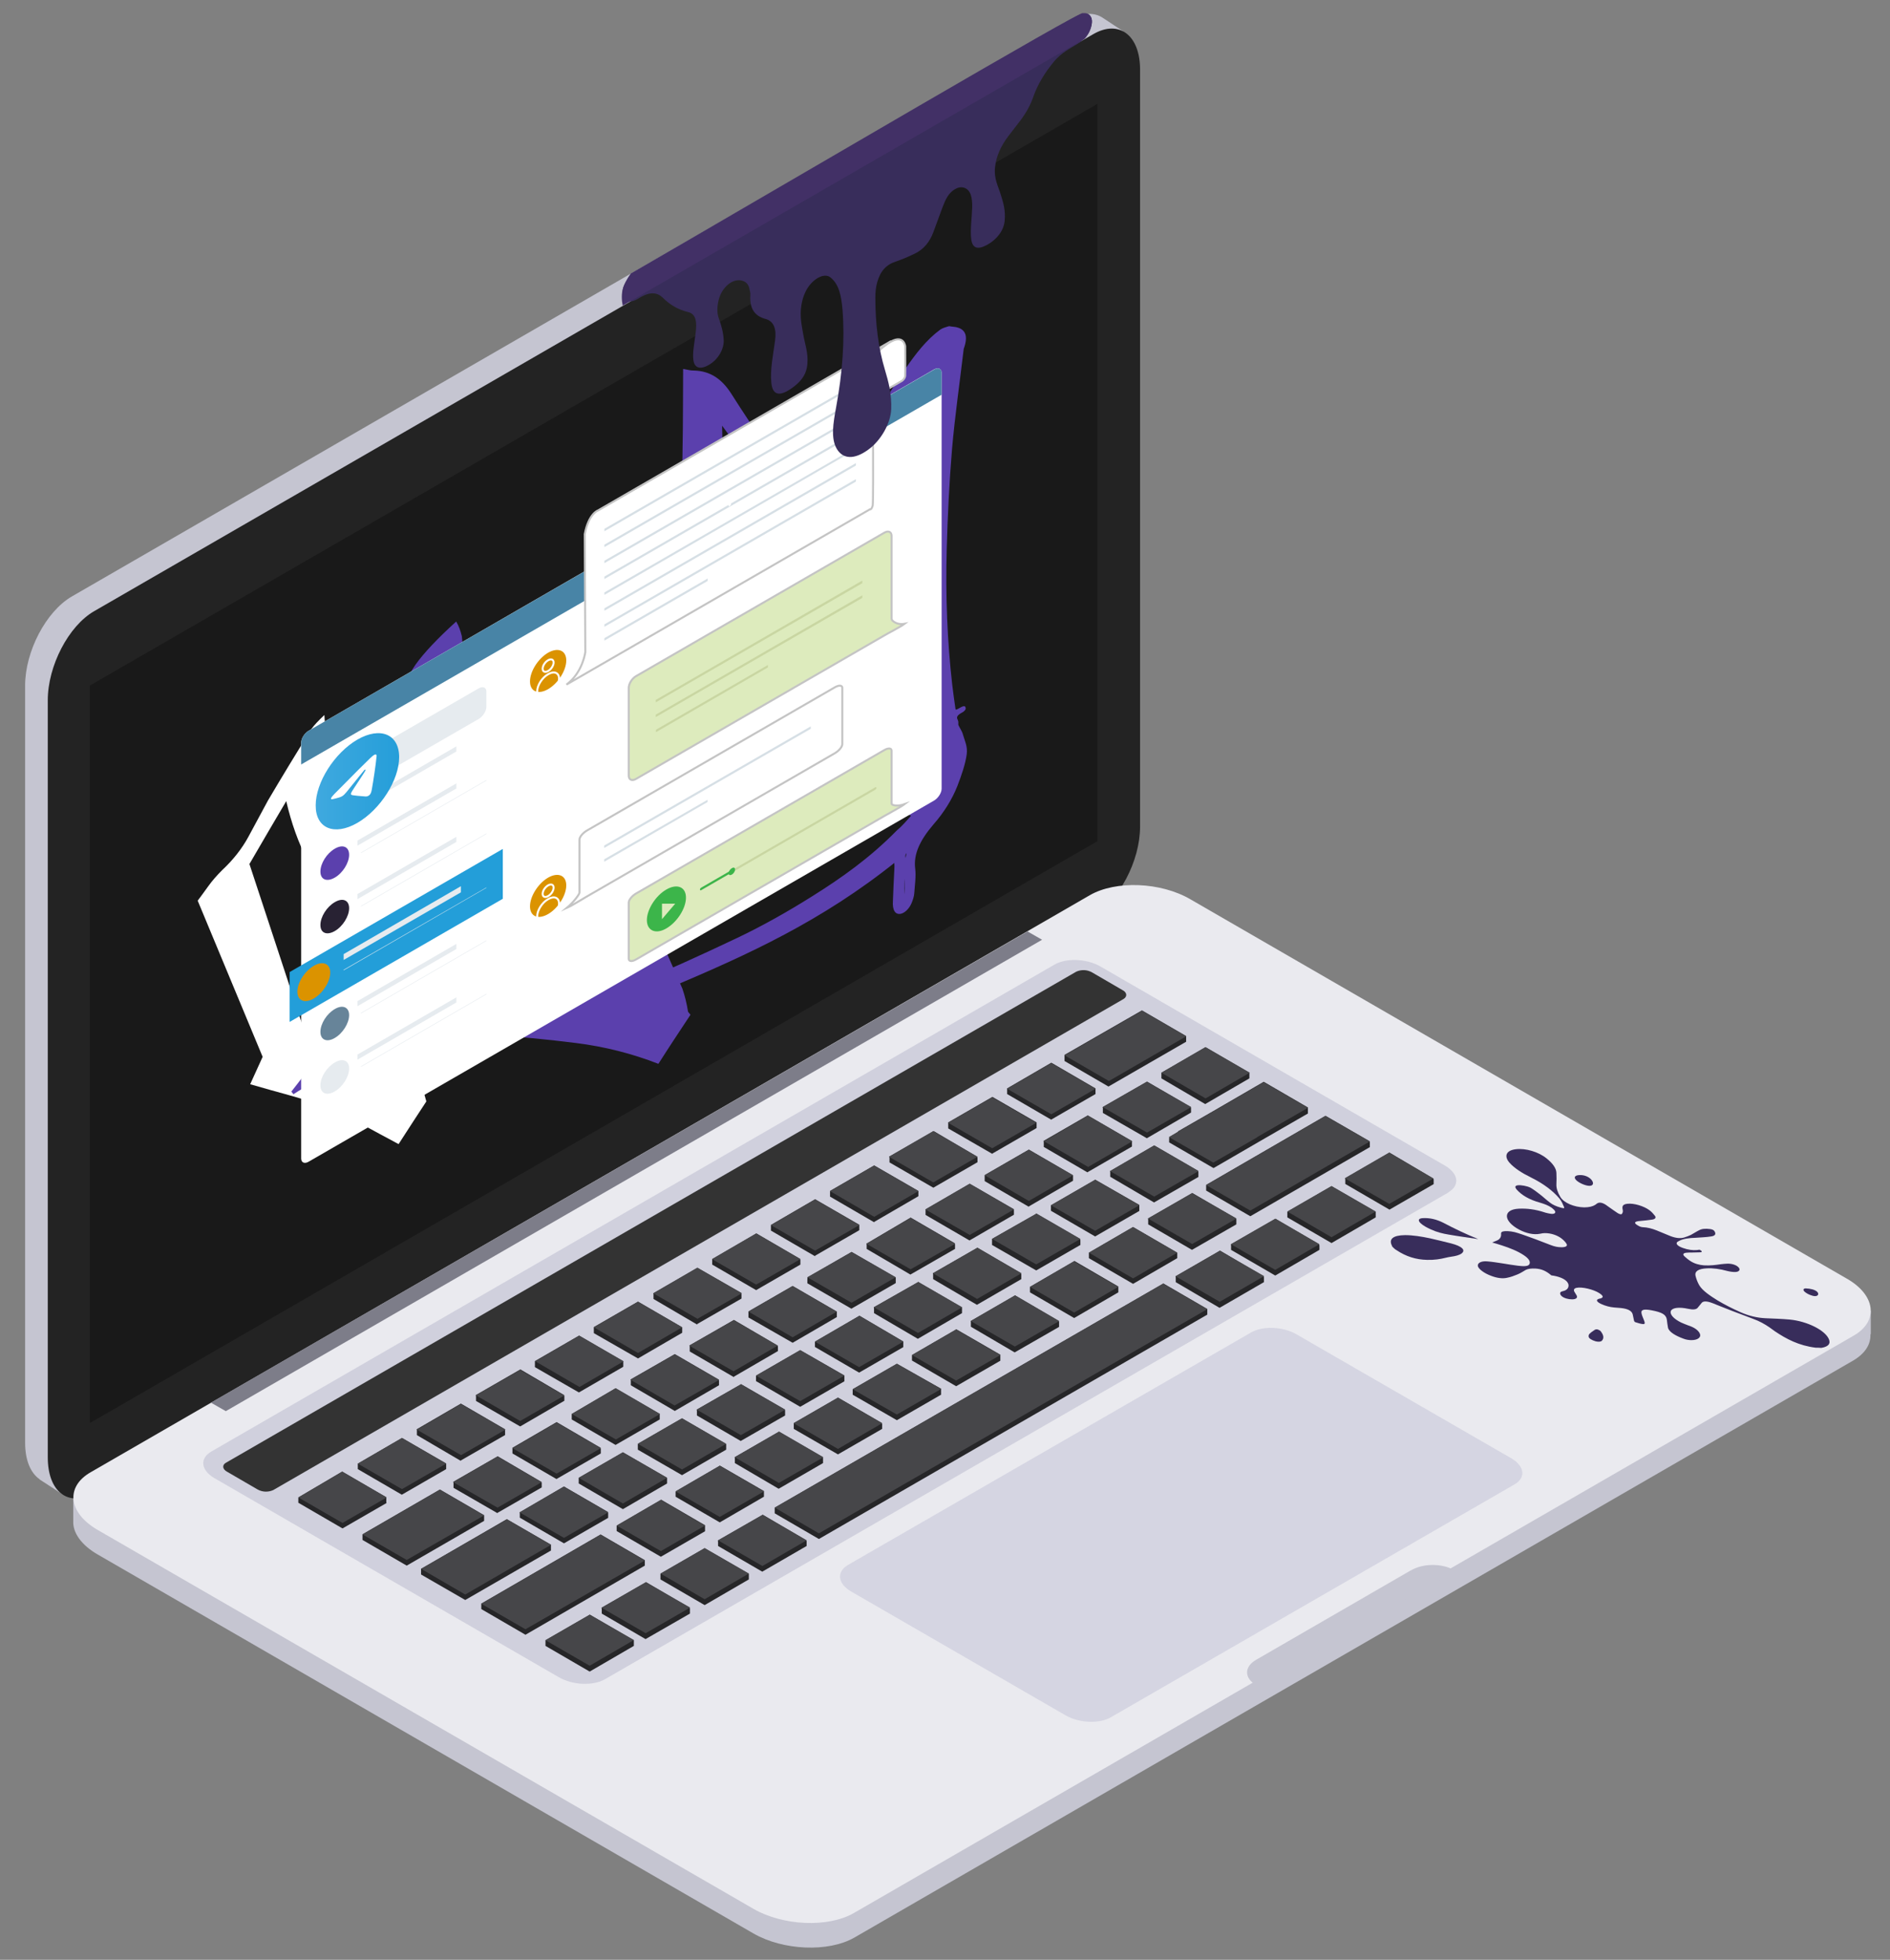 <svg width="627" height="650" viewBox="0 0 627 650" fill="none" xmlns="http://www.w3.org/2000/svg">
<rect x="0" y="0" width="627" height="650" fill="#808080" stroke="none"/>
<path d="M620.623 442.604V434.649L618.931 435.901L618.054 436.59C616.488 434.711 614.547 433.145 612.417 431.955L394.999 306.428C385.164 300.728 370.194 300.038 361.612 305.05L30.129 496.41C28.939 497.099 27.874 497.914 26.935 498.853L24.304 496.536V504.491C24.116 508.312 26.935 512.446 32.509 515.64L249.99 641.293C259.825 646.931 274.795 647.557 283.377 642.671L614.797 451.248C618.743 448.93 620.685 445.861 620.497 442.478L620.623 442.604ZM372.637 10.398L365.809 5.888C363.053 4.071 359.357 4.134 355.286 6.452L23.865 197.812C15.284 202.761 8.331 216.04 8.331 227.378V478.496C8.331 484.321 10.147 488.518 13.091 490.585V490.647L13.467 490.898L20.796 495.659L22.863 490.647L23.803 490.146L355.286 298.786C363.867 293.837 370.82 280.558 370.82 269.22V18.102C370.82 16.662 370.695 15.284 370.444 13.906L372.637 10.398Z" fill="#C5C5D1"/>
<path d="M362.677 303.734L31.194 495.22C22.675 499.981 15.848 494.844 15.848 483.319V232.264C15.848 220.863 22.738 207.584 31.257 202.698L362.677 11.337C371.196 6.389 378.211 11.651 378.211 23.051V274.169C378.211 285.632 371.196 298.786 362.677 303.734Z" fill="#232323"/>
<path d="M364.055 278.992L29.816 471.981V227.378L364.055 34.451V278.867V278.992Z" fill="#191919"/>
<path d="M614.86 443.042L283.314 634.466C274.795 639.414 259.825 638.788 249.928 633.088L32.509 507.497C22.675 501.86 21.548 493.153 30.129 488.267L361.55 296.907C370.131 291.958 385.102 292.522 394.936 298.285L612.417 423.937C622.314 429.45 623.379 438.219 614.86 443.042Z" fill="#EAEAEF"/>
<path d="M502.424 492.339L368.628 569.509C364.744 571.827 357.979 571.514 353.532 568.946L282.374 527.855C277.927 525.287 277.426 521.403 281.247 519.085L414.98 441.977C418.926 439.66 425.629 439.973 430.076 442.541L501.296 483.632C505.806 486.263 506.307 490.084 502.424 492.339Z" fill="#D5D5E2"/>
<path d="M480.625 395.437L200.756 556.919C196.81 559.237 189.92 558.924 185.41 556.293L71.157 490.272C66.647 487.641 66.146 483.757 70.093 481.44L349.774 319.958C353.72 317.64 360.61 317.953 365.12 320.584L479.373 386.605C483.883 389.236 484.384 393.182 480.5 395.437H480.625Z" fill="#D0D0DD"/>
<path d="M372.699 331.358L90.638 494.218C88.947 494.97 87.005 494.907 85.376 493.967L75.354 488.142C73.788 487.328 73.6 485.887 74.978 485.135L357.04 322.275C358.731 321.523 360.673 321.586 362.301 322.526L372.323 328.351C373.889 329.103 374.077 330.543 372.699 331.358Z" fill="#333333"/>
<path d="M468.035 520.839L416.672 550.53C412.725 552.848 412.725 556.543 416.672 558.861L417.173 559.112L483.006 521.09L482.505 520.839C478.558 518.459 472.107 518.459 468.098 520.839H468.035Z" fill="#C5C5D1"/>
<path d="M400.198 393.057H400.135V393.245H400.198L400.135 393.307V394.873L414.792 403.392L454.443 380.466V378.775H454.38V378.524L439.722 370.068L400.135 392.994L400.198 393.057ZM187.101 493.028L172.381 501.609V501.797H172.444V503.363L187.101 511.882L201.759 503.426V501.734L201.696 501.672V501.484L187.101 493.028ZM195.62 535.559L180.963 544.015V545.895L195.62 554.413L210.278 545.895V544.015L195.62 535.497V535.559ZM214.286 524.785L199.566 533.242V533.43L199.629 533.492V535.183L214.161 543.64L228.881 535.183V533.492L228.819 533.43V533.242L214.286 524.723V524.785ZM233.767 513.51L219.11 521.967V523.846L233.767 532.365L248.424 523.846V521.967L233.767 513.51ZM252.934 502.486L238.152 510.942V511.13L238.214 511.193V512.759L252.872 521.278L267.592 512.759V511.13H267.529V510.88L252.997 502.361L252.934 502.486ZM404.645 414.855L389.987 423.311V423.499L390.05 423.562V425.253L404.582 433.772L419.302 425.253V423.562H419.24V423.311L404.645 414.73V414.855ZM423.061 404.269L408.341 412.725V412.913L408.403 412.976V414.542L423.061 423.06L437.718 414.542V412.976H437.655V412.725L423.123 404.206V404.269H423.061ZM441.727 393.432L427.069 401.889V403.768L441.727 412.287L456.384 403.768V401.889L441.727 393.432ZM385.853 425.754L257.006 500.043V501.922L271.663 510.441L400.511 436.027V434.147L385.853 425.629V425.754ZM226.25 470.415L211.593 478.871V479.059L211.656 479.122H211.593V480.813L226.25 489.269L240.908 480.813V478.934L226.25 470.415ZM245.794 459.14L231.136 467.534V467.722L231.199 467.784V469.476L245.731 477.932L260.451 469.476V467.784L260.388 467.722V467.534L245.731 459.015V459.14H245.794ZM265.462 447.803L250.805 456.259V458.075L265.462 466.594L280.12 458.138V456.447L280.057 456.384H280.12V456.196L265.462 447.803ZM285.005 436.465L270.348 444.984V446.738L285.005 455.257L299.663 446.8V444.921L285.131 436.402L285.005 436.465ZM304.549 425.253L289.891 433.584V433.772L289.954 433.834V435.526L304.486 444.044L319.143 435.526V433.646L304.486 425.128V425.253H304.549ZM324.217 413.853L309.497 422.309V422.497L309.56 422.559V424.251L324.092 432.769L338.812 424.251V422.559H338.749V422.309L324.217 413.79V413.853ZM343.76 402.578L329.103 410.909V412.913L343.76 421.369L358.418 412.913V411.222H358.292L358.355 411.159V410.971L343.698 402.452V402.578H343.76ZM363.303 391.303L348.646 399.759V401.575L363.303 410.094L377.961 401.638V399.634L363.303 391.24V391.303ZM219.235 497.475L204.577 505.994V507.81L219.235 516.329L233.892 507.873V505.869L219.235 497.35V497.475ZM238.778 486.137L224.121 494.656V494.719L224.183 494.782L224.121 494.844V496.41L238.778 504.929L253.435 496.41V494.531L238.778 486.075V486.137ZM258.384 474.863L243.727 483.319V483.507L243.789 483.569V485.261L258.321 493.779L273.041 485.261V483.569H272.979V483.319L258.384 474.8V474.863ZM277.927 463.588L263.27 472.044H263.332V473.923L277.99 482.379L292.647 473.923V472.232H292.522L292.585 472.044V471.981L277.99 463.525L277.927 463.588ZM297.533 452.313L282.876 460.769V462.585L297.533 471.042L312.19 462.585V460.581L297.533 452.313ZM317.139 440.975L302.544 449.431V449.619H302.607L302.544 449.682V451.248L317.201 459.767L331.859 451.31V449.306L317.201 440.85L317.139 440.975ZM336.745 429.638L322.025 438.156V438.344H322.087V440.036L336.619 448.554L351.34 440.098V438.407L351.277 438.344V438.156L336.745 429.638ZM356.351 418.3L341.693 426.819V428.635L356.351 437.154L371.008 428.635V426.944H370.945L371.008 426.881V426.694L356.351 418.175V418.3ZM375.894 406.962L361.236 415.481V417.298L375.894 425.817L390.551 417.298V415.481L375.894 406.962ZM395.437 395.75L380.842 404.144V404.332L380.905 404.394V406.085L395.437 414.542L410.157 406.085V404.394L410.094 404.332V404.144L395.437 395.625V395.75ZM382.909 379.903L368.252 388.421V388.609H368.315V390.3L382.847 398.819L397.567 390.363V388.672L397.504 388.609V388.359L382.909 379.903ZM390.864 375.393L387.858 377.146V377.209L388.046 377.272L387.858 377.334V378.9L402.578 387.419L405.522 385.728L417.173 378.963L433.897 369.317V367.312L419.24 358.793L402.515 368.502L390.739 375.267L390.864 375.393ZM385.29 355.849V357.666L399.822 366.185L414.479 357.666V355.787L399.947 347.33L385.29 355.787V355.849ZM475.426 390.864L460.957 382.283L446.237 390.802V390.99H446.299V392.681L460.957 401.2L475.614 392.743V391.177L475.552 391.115V390.864H475.426ZM160.605 504.365V502.549L145.948 494.03L120.266 508.875V510.754L134.923 519.273L160.605 504.428V504.365ZM182.779 514.137V512.32L168.122 503.864L139.684 520.338V522.217L154.341 530.673L182.779 514.262V514.137ZM213.911 519.211V517.457L199.253 508.938L159.666 531.864V533.68L174.323 542.199L213.911 519.273V519.211ZM164.99 501.797L179.71 493.341V491.775H179.647V491.524L165.115 483.006L150.395 491.462V491.65L150.458 491.712V493.466L165.115 501.922L164.99 501.797ZM184.658 490.522L199.316 482.066V480.5L199.191 480.437H199.253V480.187L184.658 471.668L170.001 480.187V482.066L184.658 490.585V490.522ZM204.202 479.247L218.859 470.791V468.975L204.202 460.456L189.669 468.975V470.791L204.327 479.31L204.202 479.247ZM223.87 467.972L238.527 459.453V457.95L238.465 457.762V457.574L223.87 449.118L209.213 457.512V457.7L209.275 457.762V459.453L223.87 467.972ZM243.413 456.635L258.071 448.116V446.55H258.008V446.299L243.476 437.781L228.756 446.237V446.425L228.819 446.487V448.241L243.476 456.76V456.635H243.413ZM262.957 445.36L277.614 436.841V435.024L262.957 426.506L248.299 434.962V436.966L262.957 445.36ZM282.5 434.022L297.157 425.566V423.687L282.5 415.231L267.842 423.687V423.875H267.905L267.842 424.063V425.629L282.5 434.085V434.022ZM302.106 422.685L316.826 414.228V412.662L316.763 412.6V412.349L302.106 403.83L287.448 412.475V412.662H287.511V414.228L302.043 422.747L302.106 422.685ZM321.649 411.41L336.369 402.891V401.388L336.306 401.325L336.369 401.262V401.074L321.711 392.618L306.991 401.137H307.054V402.953L321.711 411.472L321.649 411.41ZM341.317 400.135L355.975 391.616V389.799L341.317 381.281L326.66 389.737V391.741L341.317 400.26V400.135ZM360.861 388.735L375.518 380.278V378.462L360.861 369.943L346.203 378.399V378.587L346.266 378.65V380.404L360.798 388.86V388.735H360.861ZM380.466 377.522L395.124 369.003V367.437L395.061 367.375V367.187L380.529 358.731L365.809 367.187V367.375L365.872 367.437V369.129L380.466 377.522ZM221.302 492.025V490.146L206.644 481.69L191.987 490.146V492.025L206.644 500.544L221.302 492.025ZM367.751 360.359L393.495 345.514V343.885H393.433L393.495 343.823V343.635L378.838 335.116L353.093 349.899H353.156V351.903L367.813 360.422L367.751 360.359ZM348.771 371.321L363.429 362.865V360.986L348.771 352.467L334.114 360.986V362.865L348.771 371.384V371.321ZM329.228 382.596L343.886 374.14V372.574L343.823 372.511H343.886V372.261L329.228 363.804L314.571 372.261V374.265L329.228 382.721V382.596ZM309.622 393.934L324.28 385.477V383.911H324.217V383.661L309.748 375.142L295.027 383.598V383.786L295.09 383.849V385.54L309.748 393.996L309.622 393.934ZM290.016 405.271L304.674 396.752V394.998L290.016 386.542L275.359 394.998V395.186L275.422 395.249L275.359 395.312V396.878L290.016 405.396V405.271ZM270.411 416.483L285.068 408.027V406.211L270.411 397.755L255.753 406.273V408.152L270.411 416.671V416.483ZM250.867 427.884L265.525 419.427V417.861L265.462 417.799V417.548L250.93 409.092L236.273 417.611V419.427L250.93 427.946V427.884H250.867ZM231.261 439.159L245.982 430.702V429.199L245.919 429.136V428.823L231.387 420.492L216.729 428.948V429.136H216.792V430.828L231.324 439.347L231.261 439.159ZM211.656 450.559L226.313 442.04V440.223L211.656 431.705L196.998 440.161V440.349L197.061 440.411H196.998V442.165L211.656 450.559ZM192.05 461.834L206.77 453.315V451.498L192.112 442.98L177.455 451.436V453.44L192.05 461.834ZM172.569 473.109L187.227 464.59V463.086L187.164 462.899V462.711L172.632 454.192L157.849 462.711V462.899L157.912 462.961V464.652L172.569 473.109ZM152.901 484.384L167.621 475.927H167.558V474.048L152.901 465.529L138.243 474.048V474.236H138.306V475.99L152.838 484.509L152.901 484.384ZM133.357 495.721L148.015 487.265V485.386L133.357 476.93L118.7 485.448V487.265L133.357 495.784V495.721ZM128.158 498.415V496.598L113.501 488.079L98.969 496.661V496.849H99.031L98.969 496.911V498.415L113.626 506.933L128.284 498.477L128.158 498.415Z" fill="#262628"/>
<path d="M145.885 494.093L120.266 508.938L134.923 517.394L160.605 502.611L145.948 494.093H145.885ZM168.184 503.989L139.684 520.338L154.341 528.857L182.779 512.383L168.122 503.864V503.989H168.184ZM199.253 509L159.666 531.926L174.323 540.382L213.911 517.582L199.253 509ZM400.135 393.057L414.792 401.513L454.443 378.587L439.722 370.131L400.135 393.057ZM164.99 483.131L150.332 491.587L165.053 500.043L179.71 491.587L165.053 483.131H164.99ZM184.658 471.793L170.001 480.312L184.658 488.768L199.316 480.312L184.658 471.793ZM204.202 460.456L189.669 468.974L204.327 477.431L218.984 468.974L204.327 460.456H204.202ZM223.87 449.181L209.15 457.637L223.807 466.156L238.527 457.7L223.807 449.181H223.87ZM243.413 437.906L228.631 446.299L243.351 454.818L258.008 446.299L243.351 437.843L243.413 437.906ZM262.957 426.568L248.299 435.024L262.957 443.543L277.614 435.024L262.957 426.568ZM282.5 415.293L267.842 423.624L282.5 432.08L297.157 423.624L282.5 415.231V415.293ZM302.106 403.956L287.448 412.537L302.106 420.993L316.888 412.537L302.231 404.018L302.106 403.956ZM321.649 392.618L306.991 401.137L321.711 409.593L336.369 401.137L321.711 392.618H321.649ZM341.317 381.343L326.66 389.799L341.317 398.318L355.975 389.799L341.317 381.343ZM360.861 370.068L346.328 378.524L360.986 387.043L375.643 378.524L360.986 370.068H360.861ZM380.466 358.793L365.809 367.187L380.529 375.643L395.186 367.187L380.466 358.793ZM187.101 493.028L172.381 501.609L187.101 510.065L201.759 501.609L187.101 493.09V493.028ZM195.62 552.472L210.278 543.953L195.62 535.559L180.963 544.015L195.62 552.472ZM214.286 541.635L228.944 533.179L214.224 524.785L199.566 533.242L214.224 541.698H214.286V541.635ZM233.767 530.423L248.424 521.904L233.767 513.448L219.11 521.904L233.767 530.423ZM252.934 519.398L267.592 510.88L252.934 502.423L238.214 510.88L252.934 519.398ZM404.645 431.767L419.365 423.248L404.645 414.855L389.987 423.311L404.645 431.767ZM423.061 421.181L437.718 412.662L423.061 404.206L408.341 412.662L423.061 421.181ZM441.727 410.345L456.384 401.826L441.727 393.37L427.069 401.826L441.727 410.345ZM460.832 399.32L475.552 390.864L460.832 382.283L446.112 390.802L460.832 399.258V399.32ZM271.663 508.562L400.511 434.21L385.853 425.754L257.006 500.043L271.663 508.562ZM206.644 481.69L191.987 490.146L206.644 498.665L221.302 490.146L206.644 481.69ZM226.25 470.415L211.593 478.871L226.25 487.39L240.908 478.871L226.25 470.415ZM245.794 459.14L231.136 467.534L245.794 475.99L260.514 467.534L245.794 459.14ZM265.462 447.803L250.805 456.259L265.462 464.715L280.12 456.259L265.462 447.803ZM285.005 436.465L270.348 444.984L285.005 453.44L299.663 444.984L285.131 436.402L285.005 436.465ZM304.549 425.253L289.891 433.584L304.549 442.103L319.206 433.584L304.549 425.128V425.253ZM324.217 413.853L309.497 422.309L324.154 430.828L338.874 422.309L324.217 413.853ZM343.76 402.578L329.103 410.909L343.76 419.365L358.418 410.909L343.76 402.452V402.578ZM363.303 391.303L348.646 399.759L363.303 408.215L377.961 399.759L363.303 391.303ZM219.235 497.475L204.577 505.994L219.235 514.45L233.892 505.994L219.235 497.475ZM238.778 486.137L224.121 494.656L238.778 503.112L253.435 494.656L238.778 486.137ZM258.384 474.862L243.727 483.319L258.384 491.838L273.167 483.319L258.509 474.862H258.384ZM277.927 463.588L263.27 472.044L277.99 480.563L292.647 472.044L277.99 463.588H277.927ZM297.533 452.313L282.876 460.769L297.533 469.162L312.19 460.706L297.533 452.313ZM317.139 440.975L302.544 449.431L317.201 457.887L331.859 449.431L317.201 440.975H317.139ZM336.745 429.637L322.025 438.156L336.682 446.613L351.402 438.156L336.745 429.637ZM356.351 418.3L341.693 426.819L356.351 435.338L371.008 426.819L356.351 418.425V418.3ZM375.894 406.962L361.236 415.481L375.894 424L390.551 415.481L375.894 407.025V406.962ZM395.437 395.75L380.842 404.144L395.5 412.6L410.22 404.144L395.437 395.75ZM382.909 379.902L368.252 388.421L382.909 396.878L397.629 388.421L382.909 379.902ZM417.047 377.146L433.897 367.437L419.24 358.919L402.515 368.628L390.739 375.392L387.795 377.146L402.515 385.603L405.459 383.911L417.173 377.146H417.047ZM399.822 347.33L385.29 355.787L399.947 364.305L414.604 355.787L399.947 347.33H399.822ZM378.9 335.241L353.156 350.024L367.876 358.543L393.558 343.697L378.9 335.241ZM348.771 352.592L334.114 361.111L348.771 369.567L363.429 361.111L348.771 352.592ZM329.228 363.93L314.508 372.386L329.165 380.842L343.823 372.386L329.103 363.93H329.228ZM309.622 375.142L294.902 383.661L309.622 392.18L324.28 383.661L309.622 375.205V375.142ZM290.016 386.542L275.359 395.061L290.016 403.58L304.674 395.061L290.016 386.605V386.542ZM270.411 397.817L255.753 406.336L270.411 414.792L285.068 406.336L270.411 397.817ZM250.867 409.092L236.21 417.611L250.867 426.067L265.525 417.611L250.867 409.092ZM231.261 420.492L216.729 428.948L231.387 437.405L246.107 428.948L231.387 420.492H231.261ZM211.656 431.767L196.998 440.223L211.656 448.742L226.313 440.223L211.656 431.767ZM192.05 443.042L177.58 451.498L192.238 460.017L206.895 451.498L192.238 443.042H192.05ZM172.569 454.38L157.849 462.773L172.569 471.292L187.227 462.836L172.569 454.38ZM152.901 465.655L138.306 474.173L152.963 482.63L167.683 474.173L152.901 465.655ZM133.357 476.93L118.7 485.448L133.357 493.905L148.015 485.448L133.357 476.93ZM113.564 488.142L98.969 496.661L113.626 505.117L128.284 496.661L113.626 488.142H113.564Z" fill="#464649"/>
<path d="M74.916 468.035L345.702 311.689L340.879 308.933L69.967 465.216L74.916 468.035Z" fill="#7D7D89"/>
<path d="M303.045 270.348C302.607 270.223 302.356 270.097 302.168 270.035C303.108 267.467 303.108 267.529 305.3 266.777C305.613 266.652 306.114 265.963 306.365 265.713C305.801 265.399 304.799 265.212 304.924 264.773C305.175 263.833 305.989 262.706 306.741 261.391C306.678 261.203 306.553 260.702 306.428 260.138C306.866 259.699 307.242 259.386 307.493 259.136C306.929 258.196 306.302 257.319 305.864 256.379C305.801 256.317 306.49 255.377 306.866 255.127C307.618 254.626 308.369 254.312 309.184 253.874C309.685 254.876 309.685 254.876 312.316 252.872C312.003 252.746 311.815 252.684 311.439 252.496C313.255 251.18 312.754 250.241 312.692 248.988C312.065 250.178 311.627 251.306 310.938 251.995C310.374 252.559 309.56 252.621 308.745 252.872C309.81 249.364 310.186 248.926 312.566 248.424C311.877 247.422 312.566 245.355 311.063 245.23C310.938 245.23 311 244.666 311.063 244.353C311.564 242.975 311.126 242.348 310.311 241.973C310.437 242.286 310.562 242.599 310.687 243.037C310.061 243.351 309.56 243.664 308.996 243.914C309.058 243.225 309.121 242.474 309.184 241.659C308.683 241.91 308.244 242.223 307.743 242.411C306.804 242.787 306.302 242.536 306.553 241.409C306.991 239.843 306.428 239.53 305.3 239.655C299.35 240.281 293.086 242.348 286.571 245.23C274.294 250.742 262.142 258.509 250.241 268.782C244.729 273.542 239.467 278.867 234.707 284.817C234.018 285.694 233.579 286.321 233.704 287.198C233.767 287.761 233.391 288.952 232.953 289.453C232.452 290.016 231.637 290.016 230.572 290.455C229.821 291.77 227.942 293.461 228.13 295.529C228.13 295.779 227.691 296.593 227.44 296.781C225.687 297.846 225.311 299.475 224.434 301.291C225.624 300.665 226.626 300.54 226.188 301.98C225.687 303.797 224.246 304.235 222.993 304.924C222.68 305.676 222.429 306.428 221.991 307.493C219.11 307.493 216.04 307.868 214.85 305.3C208.273 291.394 203.575 275.797 198.376 260.702C192.864 244.666 187.289 228.693 181.652 212.783C180.775 210.215 179.459 208.023 178.207 205.392C188.542 204.828 197.123 207.396 206.457 208.712C206.707 208.21 206.895 207.709 207.083 207.271C207.271 206.895 207.521 206.519 207.772 206.269C207.897 206.143 208.336 206.143 208.336 206.269C208.398 206.582 208.336 207.083 208.148 207.271C207.584 207.96 207.02 208.649 207.772 208.774C208.336 208.837 208.649 209.964 209.839 208.461C210.278 207.897 210.904 207.396 211.468 206.895C211.405 206.77 211.405 206.707 211.342 206.582C211.029 206.707 210.653 206.895 210.716 206.895C210.09 205.83 209.651 205.016 209.15 204.139C208.586 203.199 208.899 202.51 210.34 201.696C211.53 201.07 212.658 200.443 213.973 199.754C213.911 200.13 213.785 200.631 213.66 201.508C214.474 201.007 215.163 200.569 215.915 200.193C216.604 199.754 217.356 199.316 218.233 198.752C217.606 200.067 219.548 200.569 217.168 202.448C217.857 202.009 218.608 201.508 219.36 201.07C219.297 200.381 219.235 199.692 219.172 198.94C219.172 198.815 219.673 198.314 219.736 198.314C219.986 198.376 220.425 198.501 220.425 198.815C220.425 199.441 220.237 200.193 220.112 201.007C220.738 200.569 221.302 200.193 221.866 199.754C221.552 198.877 221.365 198.188 221.051 197.249C221.74 196.936 222.116 196.81 222.429 196.685C222.304 196.121 222.116 195.495 221.928 194.806C221.302 195.37 220.676 195.933 219.861 196.622C219.861 196.748 219.924 197.061 219.799 197.311C219.611 197.625 219.172 198.188 219.047 198.188C218.358 198.126 218.608 196.685 219.235 195.808C219.611 195.244 219.611 194.493 219.736 193.804C221.302 193.115 221.302 193.115 220.863 190.609C221.302 190.171 221.678 189.669 222.304 189.043C221.302 189.294 219.861 187.54 220.3 186.6C220.488 186.162 221.177 185.598 221.615 185.285C222.241 184.846 222.931 184.658 223.244 184.47C223.807 184.658 224.183 185.097 224.559 184.909C225.499 184.408 225.749 183.594 225.812 182.654C225.937 181.276 225.749 180.086 226 178.582C226.25 177.016 226.188 175.638 226.25 174.135C226.313 172.694 226.376 171.191 226.438 169.75C226.501 167.307 226.501 164.865 226.501 162.296C225.937 162.985 225.561 163.424 225.186 163.862C225.06 163.8 224.998 163.8 224.872 163.737C225.373 162.923 225.812 162.171 226.564 160.918C227.065 148.516 227.002 135.863 227.065 122.897C228.13 123.085 228.944 123.335 229.946 123.335C235.771 123.398 239.404 126.405 242.286 130.915C250.053 143.192 258.384 154.905 266.464 166.806C266.715 167.182 267.341 167.245 267.905 167.182C268.907 166.994 269.534 167.495 269.158 168.498C268.281 170.565 269.408 170.753 269.909 171.692C270.285 170.941 270.536 170.251 270.912 169.75C271.287 169.312 271.914 169.061 272.227 168.873C272.916 167.934 273.417 166.994 274.106 166.368C274.545 165.929 275.422 165.742 275.672 165.992C275.923 166.18 275.797 167.245 275.484 167.621C274.294 169.249 273.417 170.878 272.478 172.632C272.728 172.757 273.041 172.882 273.355 173.008C276.674 166.18 279.932 159.478 283.314 152.775C288.513 142.503 294.025 132.293 300.79 122.458C304.11 117.635 307.68 113 312.19 109.68C313.005 109.116 313.882 108.991 314.696 108.678C315.009 108.553 315.26 108.74 315.573 108.74C318.893 108.991 321.273 110.119 319.269 115.631C317.953 126.78 316.325 138.055 315.385 148.954C314.445 160.167 313.944 171.128 313.631 182.028C313.193 197.625 313.819 212.72 315.448 227.065C315.761 229.758 316.137 232.389 316.512 235.02C316.7 236.46 317.828 235.583 318.893 235.02C319.206 234.832 319.519 234.707 319.832 234.644C319.895 234.644 319.958 235.082 319.895 235.145C319.644 235.458 319.331 235.771 319.018 235.897C317.139 236.899 316.638 237.776 317.389 239.091C317.577 239.467 317.389 240.156 317.515 240.595C317.953 241.659 318.705 242.536 319.018 243.727C319.582 245.731 320.584 247.61 320.271 250.053C319.832 253.31 318.58 256.943 317.201 260.514C315.448 264.961 312.692 269.346 309.372 273.104C304.862 278.366 302.544 283.126 303.17 288.137C303.484 290.58 303.045 293.524 302.857 296.28C302.795 297.22 302.419 298.347 301.98 299.412C300.79 302.168 298.159 303.609 297.157 302.043C296.719 301.354 296.593 300.226 296.656 299.162C296.781 295.466 296.969 291.645 297.157 287.949C297.22 287.072 297.095 286.195 297.095 285.318C272.29 305.238 247.735 316.262 222.993 326.785C223.118 328.915 223.306 331.045 223.432 333.112C223.557 335.742 223.807 338.311 223.807 341.004C223.807 341.818 223.306 343.009 222.743 343.948C221.552 345.953 219.36 346.829 218.734 345.514C218.358 344.7 218.233 343.572 218.233 342.445C218.358 338.561 218.608 334.552 218.796 330.606C218.859 328.664 218.358 327.349 216.667 327.098C215.539 326.91 214.725 326.096 213.535 325.407C218.107 323.465 222.179 321.899 226.313 320.02C232.452 317.264 238.653 314.383 244.854 311.439C253.122 307.493 261.391 302.857 269.659 297.658C279.368 291.582 288.889 284.88 297.909 275.672C299.663 274.231 301.229 272.352 303.045 270.348ZM186.412 209.15C186.976 210.403 187.477 211.28 187.853 212.282C192.3 224.496 196.748 236.648 201.07 248.925C206.582 264.648 211.906 280.495 217.356 296.28C217.544 296.781 217.794 297.282 218.045 297.909C218.984 296.155 219.736 294.714 220.55 293.336C226.25 283.502 233.704 275.484 241.785 268.156C250.304 260.451 259.073 254.25 267.968 249.113C278.178 243.225 288.262 238.715 297.721 237.4C301.291 236.899 304.674 237.087 307.868 236.962C308.369 236.273 308.933 235.521 309.497 234.769C304.611 200.005 305.927 161.545 310.875 120.892C310.499 121.331 310.186 121.581 309.998 121.895C306.365 127.657 302.544 133.357 299.099 139.183C295.591 145.008 292.397 150.896 290.768 156.972C289.828 160.417 288.45 163.925 288.45 167.12C288.45 169.124 287.386 171.254 285.256 172.82C283.878 173.822 283.627 174.761 283.815 175.826C283.878 176.327 283.94 176.829 284.003 177.33C284.066 178.958 284.191 180.587 283.001 182.717C281.811 184.784 280.37 185.598 279.243 184.846C278.679 184.47 278.303 183.844 277.677 183.092C277.363 183.969 276.925 184.721 276.988 185.034C277.677 188.041 278.24 191.235 279.18 193.929C279.994 196.184 280.307 198.689 279.18 202.009C278.741 203.325 277.865 204.765 276.737 205.141C275.86 205.454 275.046 205.141 274.419 204.765C273.918 204.452 273.73 203.763 273.605 203.074C273.041 199.629 272.352 196.309 272.102 192.676C271.851 188.605 271.601 184.47 269.722 181.84C259.95 168.059 249.928 154.592 239.968 140.999C239.78 140.749 239.53 140.561 239.091 140.122C239.279 150.458 239.53 160.292 239.718 169.938C240.469 169.938 241.096 169.876 241.659 169.876C240.219 171.254 239.404 172.193 239.467 173.759C239.592 175.952 239.404 178.332 239.404 180.587C239.404 181.025 239.718 181.276 239.843 181.589C239.655 182.278 239.342 183.03 239.279 183.594C239.154 186.35 239.091 189.043 238.966 191.737C238.903 192.989 238.841 194.242 238.778 195.307C239.342 195.056 239.843 194.868 240.344 194.743C240.407 194.743 240.281 195.495 240.219 195.557C239.718 195.871 239.217 196.121 238.653 196.434C238.402 198.94 238.214 201.508 237.838 204.202C237.463 206.832 236.962 209.589 236.273 212.345C235.396 215.539 234.143 216.667 231.7 216.729C230.948 216.729 230.134 216.729 229.445 216.667C225.499 216.228 221.49 215.79 217.544 215.351C217.23 215.727 216.855 216.166 216.228 216.917C217.043 213.973 214.725 215.414 214.161 214.662C213.535 215.163 213.096 215.539 212.658 215.978C212.595 215.602 212.595 215.101 212.47 214.85C212.282 214.6 212.031 214.412 211.718 214.349C209.526 213.911 207.146 213.848 205.016 213.222C202.26 212.47 199.253 212.219 196.434 211.656C193.365 210.841 190.108 210.027 186.412 209.15ZM216.541 205.893C215.664 208.023 215.79 208.398 217.168 208.085C217.481 208.023 217.732 208.148 217.982 208.21C217.669 208.774 217.356 209.338 216.98 209.839C216.855 210.027 216.541 210.09 216.04 210.34C217.606 210.591 218.859 210.779 220.237 210.967C220.926 209.588 221.427 209.401 221.74 210.591C221.866 210.34 221.991 210.09 222.116 209.839C221.552 209.15 221.051 208.461 220.425 207.647C220.926 207.208 221.74 206.457 222.931 205.392C221.928 205.454 221.365 205.454 220.738 205.454C220.3 207.396 219.423 208.461 218.295 208.837C218.608 207.897 218.984 207.02 219.297 206.081C219.297 205.955 219.297 205.83 219.235 205.642C216.667 209.213 217.481 205.705 216.541 205.893ZM301.479 281.811C300.101 282.625 299.725 283.439 299.976 284.504C300.164 285.131 300.039 285.945 299.976 286.697C299.788 290.455 299.6 294.276 299.475 298.034C299.475 298.535 299.537 298.974 299.537 299.475C299.663 299.412 299.788 299.287 299.913 299.224C301.604 292.898 299.6 288.388 301.479 281.811ZM276.486 202.072C276.674 201.947 276.862 201.821 277.05 201.696C278.428 197.186 275.547 195.808 275.359 192.426C275.171 192.551 274.983 192.676 274.858 192.801C275.359 195.871 275.923 199.003 276.486 202.072ZM285.757 165.616C284.817 167.683 283.815 169.813 282.75 172.193C285.757 169.813 285.945 170.565 285.757 165.616ZM281.247 176.829C279.994 179.71 280.057 180.712 281.498 181.339C281.435 179.71 281.31 178.269 281.247 176.829ZM214.474 204.828C213.785 205.079 213.159 205.266 212.157 205.642C212.72 206.519 213.159 207.208 213.66 207.96C213.911 207.835 214.098 207.709 214.349 207.521C213.472 206.958 213.096 206.269 214.474 204.828ZM217.794 203.763C218.233 205.517 219.548 203.7 220.425 203.513C220.488 203.325 220.55 203.137 220.55 202.949C219.736 203.262 218.859 203.513 217.794 203.763Z" fill="#5B40AD" stroke="#5B40AD" stroke-width="0.89" stroke-miterlimit="10"/>
<path d="M192.112 260.889C191.737 261.453 191.298 262.33 190.797 262.769C189.795 263.52 189.482 262.894 189.294 262.205C188.354 258.697 187.477 255.127 186.35 251.744C183.719 243.914 180.963 236.21 178.269 228.505C178.019 227.816 177.643 227.19 177.392 226.564C177.079 225.874 176.891 225.123 177.956 224.121C179.021 223.118 179.522 223.494 179.835 224.183C180.837 226.751 181.902 229.382 182.842 232.013C185.473 239.718 188.103 247.422 190.672 255.189C191.173 256.818 191.549 258.697 192.112 260.889Z" fill="#5B40AD" stroke="#5B40AD" stroke-width="0.89" stroke-miterlimit="10"/>
<path d="M199.128 282.5C198.752 283.063 198.376 283.94 197.938 284.191C197.437 284.504 196.622 284.504 196.497 284.128C195.557 281.372 194.743 278.491 193.992 275.547C193.866 275.171 194.618 274.106 194.994 273.354C195.495 273.48 196.309 273.292 196.497 273.73C197.186 275.735 197.687 277.864 198.314 279.932C198.502 280.746 198.815 281.498 199.128 282.5Z" fill="#5B40AD" stroke="#5B40AD" stroke-width="0.89" stroke-miterlimit="10"/>
<path d="M265.274 162.296C264.585 161.733 263.833 161.357 263.959 161.106C264.397 160.167 265.149 159.165 265.838 158.288C265.963 158.162 267.028 158.538 266.965 158.789C266.652 159.791 266.026 160.793 265.274 162.296Z" fill="#5B40AD" stroke="#5B40AD" stroke-width="0.89" stroke-miterlimit="10"/>
<path d="M303.546 265.587C302.669 265.963 301.855 266.339 301.103 266.652C301.041 266.527 300.978 266.402 300.853 266.276C301.354 265.65 301.855 264.773 302.356 264.397C303.296 263.833 303.734 264.272 303.546 265.587Z" fill="#5B40AD" stroke="#5B40AD" stroke-width="0.89" stroke-miterlimit="10"/>
<path d="M214.85 196.372C215.351 196.622 215.852 196.873 216.416 197.123C216.103 197.562 215.79 198 215.539 198.439C215.101 198.063 214.6 197.75 214.161 197.374C214.349 197.061 214.6 196.685 214.85 196.372Z" fill="#5B40AD" stroke="#5B40AD" stroke-width="0.89" stroke-miterlimit="10"/>
<path d="M211.781 200.506C211.342 200.193 210.904 199.88 210.465 199.629C210.716 199.316 211.029 199.003 211.28 198.689C211.593 199.128 211.906 199.504 212.219 199.942C212.094 200.13 211.969 200.318 211.781 200.506Z" fill="#5B40AD" stroke="#5B40AD" stroke-width="0.89" stroke-miterlimit="10"/>
<path d="M270.035 239.968C272.728 238.527 275.422 237.087 278.178 235.709C279.117 235.208 280.057 235.02 279.869 236.273C279.744 237.463 278.867 237.964 277.99 238.465C273.041 241.033 268.156 243.413 263.207 246.232C248.863 254.438 236.022 266.276 224.935 281.999C223.118 284.567 221.427 287.198 219.736 289.828C219.047 290.893 218.358 291.958 217.481 291.645C216.541 291.269 217.168 290.142 217.919 289.014C226.751 274.858 237.212 262.769 249.677 252.809C256.38 247.36 263.207 243.601 270.035 239.968Z" fill="#5B40AD" stroke="#5B40AD" stroke-width="0.89" stroke-miterlimit="10"/>
<path d="M291.52 231.763C295.403 230.071 298.285 230.071 301.166 230.009C301.542 230.009 301.855 230.948 301.605 231.324C301.291 231.888 300.414 232.765 299.913 232.89C298.723 233.203 297.658 233.078 296.468 233.266C294.902 233.579 293.274 233.955 291.582 234.456C290.705 234.707 289.828 234.895 290.142 233.704C290.392 232.953 291.269 232.138 291.52 231.763Z" fill="#5B40AD" stroke="#5B40AD" stroke-width="0.89" stroke-miterlimit="10"/>
<path d="M141.438 365.308C138.807 369.317 135.738 374.015 132.23 379.464C128.096 377.272 124.087 375.079 120.266 373.012C116.445 370.883 112.499 369.066 108.427 367.438C104.418 365.809 100.222 364.431 95.9 363.241C91.578 362.051 87.318 360.86 82.996 359.608C84.625 356.037 86.003 353.031 87.13 350.525C80.115 333.675 72.911 316.387 65.582 298.723C66.46 297.533 67.65 295.967 69.028 294.025C70.406 292.083 71.972 290.33 73.663 288.638C77.359 285.193 80.303 281.435 82.432 277.489C84.562 273.48 86.754 269.534 88.884 265.525C93.582 257.57 98.405 249.614 103.354 241.722C104.168 240.595 105.609 239.029 107.613 237.149C107.926 243.852 109.054 249.802 111.058 254.876C113.063 260.012 115.38 264.773 118.074 269.158C120.767 273.605 123.335 278.115 125.716 282.75C122.584 287.511 119.514 292.271 116.445 296.969C109.805 294.965 104.982 291.081 101.976 285.256C98.969 279.493 96.651 272.979 94.96 265.713C91.327 271.851 87.255 278.804 82.746 286.571C88.383 303.609 94.271 321.586 100.472 340.44C104.857 341.693 110.056 343.134 116.069 344.825C115.505 339.626 114.879 335.241 114.127 331.608C113.564 329.479 113.25 327.474 113.25 325.595C113.25 322.588 114.127 319.707 115.944 316.951C117.76 314.195 120.767 310.875 125.027 307.117C130.288 325.846 135.738 345.201 141.438 365.308Z" fill="white"/>
<path d="M229.069 336.557C225.499 341.944 221.928 347.331 218.421 352.843C209.714 349.46 200.694 347.143 191.173 345.952C181.714 344.762 172.131 343.823 162.484 343.196C156.346 342.633 150.082 342.758 143.63 343.447C137.178 344.199 130.476 345.827 123.398 348.458C119.953 349.836 116.508 351.59 112.937 353.657C109.43 355.661 105.922 357.791 102.351 359.921L100.597 360.923C99.533 361.55 98.468 362.176 97.34 362.928L96.651 362.051C97.904 360.485 99.094 358.919 100.347 357.29C101.537 355.661 102.852 354.221 104.168 352.968C108.803 348.458 113.501 344.136 118.199 340.064C122.897 335.993 127.845 332.485 132.982 329.541L133.984 328.977C139.058 326.159 143.881 324.217 148.391 323.152C152.901 322.025 157.411 321.21 161.795 320.584C169.5 319.394 176.766 319.081 183.719 319.582C190.672 320.083 197.311 321.085 203.763 322.651C204.452 322.651 205.454 322.526 206.77 322.213C204.139 315.51 199.88 310.938 194.054 308.495C187.164 305.425 180.211 302.419 173.133 299.6C161.482 294.589 149.706 289.766 137.805 285.193C132.982 283.69 127.532 282.437 121.456 281.497C121.393 280.871 121.393 280.182 121.393 279.556C121.393 276.173 122.145 272.728 123.711 269.158C125.277 265.587 127.219 262.017 129.536 258.446C131.854 254.876 134.297 251.306 136.803 247.861C134.735 242.035 133.733 237.087 133.733 232.953C133.733 228.505 135.111 224.308 137.867 220.425C140.623 216.541 145.133 211.781 151.335 206.143C152.212 207.584 152.775 209.213 153.214 211.029C154.341 225.749 159.791 236.272 169.563 242.662C173.446 245.418 177.518 248.612 181.777 252.308C178.77 257.068 175.513 262.205 172.005 267.717C165.616 266.84 159.728 265.274 154.341 263.082C148.954 260.889 144.257 257.757 140.122 253.623C138.744 258.634 137.617 262.769 136.677 266.026C148.954 270.348 160.981 274.67 172.694 278.992C182.153 282.249 191.298 285.882 200.193 289.954C203.826 291.708 207.146 293.9 210.09 296.656C213.034 299.349 215.351 302.795 217.105 306.866C220.237 313.882 223.306 320.897 226.376 327.913C227.19 330.23 227.816 332.798 228.255 335.555C228.505 335.93 228.819 336.244 229.069 336.557Z" fill="#5B40AD"/>
<path d="M309.873 122.521L102.414 242.348C101.036 243.163 99.909 244.916 99.909 246.295V384.225C99.909 385.603 101.036 386.104 102.414 385.289L309.873 265.525C311.251 264.71 312.378 262.956 312.378 261.578V123.648C312.378 122.27 311.251 121.769 309.873 122.521Z" fill="white"/>
<path d="M102.414 242.348L309.873 122.584C311.251 121.769 312.378 122.27 312.378 123.648V130.915L99.909 253.561V246.295C99.909 244.917 101.036 243.1 102.414 242.348Z" fill="#4884A6"/>
<path d="M166.806 215.163L100.848 253.185V385.352L166.806 347.268V215.163Z" fill="white"/>
<path d="M158.789 228.317L112.875 254.813C111.434 255.628 110.306 257.444 110.306 258.885V263.896C110.306 265.337 111.497 265.775 112.875 264.961L158.789 238.465C160.229 237.65 161.357 235.834 161.357 234.393V229.382C161.357 228.004 160.229 227.503 158.789 228.317Z" fill="#E6EBEF"/>
<path d="M166.806 281.56L96.088 322.4V338.937L166.806 298.097V281.56Z" fill="#239ED9"/>
<path d="M151.397 247.547L118.575 266.527V268.218L151.397 249.239V247.547Z" fill="#E6EBEF"/>
<path d="M151.397 259.824L118.575 278.804V280.495L151.397 261.516V259.824Z" fill="#E6EBEF"/>
<path d="M161.357 258.697L119.765 282.75V282.938L161.357 258.885V258.697Z" fill="#E6EBEF"/>
<path d="M111.058 291.081C113.689 289.578 115.819 286.195 115.819 283.502C115.819 280.809 113.689 279.932 111.058 281.498C108.365 283.063 106.298 286.383 106.298 289.077C106.298 291.77 108.427 292.585 111.058 291.081Z" fill="#5B40AD"/>
<path d="M151.397 277.551L118.575 296.531V298.222L151.397 279.242V277.551Z" fill="#E6EBEF"/>
<path d="M161.357 276.424L119.765 300.477V300.665L161.357 276.612V276.424Z" fill="#E6EBEF"/>
<path d="M111.058 308.808C113.689 307.304 115.819 303.922 115.819 301.229C115.819 298.535 113.689 297.658 111.058 299.224C108.365 300.79 106.298 304.11 106.298 306.803C106.298 309.497 108.427 310.311 111.058 308.808Z" fill="#282233"/>
<path d="M152.838 293.962L114.002 316.45V318.391L152.901 295.967V293.962H152.838Z" fill="#E6EBEF"/>
<path d="M161.357 294.338L114.002 321.649V321.837L161.357 294.464V294.338Z" fill="#E6EBEF"/>
<path d="M104.105 331.17C107.112 329.416 109.555 325.595 109.555 322.588C109.555 319.582 107.112 318.579 104.105 320.333C101.099 322.087 98.656 325.908 98.656 328.915C98.656 331.921 101.099 332.924 104.105 331.17Z" fill="#DB9300"/>
<path d="M151.397 313.067L118.575 332.047V333.738L151.397 314.759V313.067Z" fill="#E6EBEF"/>
<path d="M161.357 311.877L119.765 335.93V336.118L161.357 312.065V311.877Z" fill="#E6EBEF"/>
<path d="M111.058 344.261C113.689 342.758 115.819 339.375 115.819 336.682C115.819 334.051 113.689 333.112 111.058 334.678C108.365 336.243 106.298 339.563 106.298 342.257C106.298 344.888 108.427 345.827 111.058 344.261Z" fill="#678499"/>
<path d="M151.397 330.794L118.575 349.773V351.465L151.397 332.485V330.794Z" fill="#E6EBEF"/>
<path d="M161.357 329.604L119.765 353.657V353.845L161.357 329.792V329.604Z" fill="#E6EBEF"/>
<path d="M111.058 361.988C113.689 360.485 115.819 357.102 115.819 354.409C115.819 351.715 113.689 350.838 111.058 352.404C108.365 353.97 106.298 357.29 106.298 359.984C106.298 362.677 108.427 363.554 111.058 361.988Z" fill="#E6EBEF"/>
<path d="M118.575 272.916C126.217 268.469 132.418 258.697 132.418 251.118C132.418 243.539 126.217 240.908 118.575 245.292C110.933 249.74 104.732 259.511 104.732 267.091C104.669 274.733 110.87 277.363 118.575 272.916Z" fill="url(#paint0_linear_69_47)"/>
<path fill-rule="evenodd" clip-rule="evenodd" d="M110.933 263.332C114.942 259.261 117.698 256.505 119.013 255.189C122.834 251.368 123.648 250.617 124.15 250.366C124.275 250.304 124.525 250.178 124.713 250.241C124.839 250.304 124.901 250.366 124.901 250.491C124.964 250.617 124.964 250.805 124.901 251.055C124.713 253.31 123.836 259.198 123.335 261.892C123.147 263.082 122.772 263.583 122.396 263.834C121.581 264.397 120.955 264.084 120.203 264.084C119.013 264.021 118.262 263.896 117.134 263.771C115.756 263.646 116.696 262.643 117.447 261.391C117.635 261.077 121.206 255.816 121.268 255.44C121.268 255.377 121.268 255.252 121.206 255.252C121.143 255.189 121.018 255.315 120.892 255.377C120.767 255.503 118.825 257.883 115.004 262.643C114.441 263.332 113.939 263.834 113.501 264.084C113 264.397 112.06 264.648 111.309 264.836C110.432 265.024 109.743 265.337 109.805 264.773C109.993 264.397 110.306 263.959 110.933 263.332Z" fill="white"/>
<path d="M181.84 303.17C185.159 301.229 187.853 296.969 187.853 293.649C187.853 290.33 185.159 289.202 181.84 291.081C178.52 293.023 175.826 297.282 175.826 300.602C175.826 303.922 178.457 305.112 181.84 303.17Z" fill="#DB9300"/>
<path d="M181.84 297.22C182.842 296.656 183.656 295.403 183.656 294.401C183.656 293.399 182.842 293.085 181.84 293.649C180.837 294.213 180.023 295.466 180.023 296.468C180.023 297.47 180.837 297.783 181.84 297.22Z" stroke="white" stroke-width="0.664" stroke-miterlimit="10"/>
<path d="M181.84 305.425C183.844 304.298 185.473 301.73 185.473 299.725C185.473 297.721 183.844 297.032 181.84 298.222C179.835 299.349 178.207 301.918 178.207 303.922C178.207 305.926 179.835 306.615 181.84 305.425Z" stroke="white" stroke-width="0.664" stroke-miterlimit="10"/>
<path d="M181.84 228.568C185.159 226.626 187.853 222.367 187.853 219.047C187.853 215.727 185.159 214.6 181.84 216.479C178.52 218.421 175.826 222.68 175.826 226C175.826 229.32 178.457 230.51 181.84 228.568Z" fill="#DB9300"/>
<path d="M181.84 222.555C182.842 221.991 183.656 220.738 183.656 219.736C183.656 218.734 182.842 218.42 181.84 218.984C180.837 219.548 180.023 220.801 180.023 221.803C180.023 222.805 180.837 223.118 181.84 222.555Z" stroke="white" stroke-width="0.664" stroke-miterlimit="10"/>
<path d="M181.84 230.823C183.844 229.695 185.473 227.127 185.473 225.123C185.473 223.118 183.844 222.429 181.84 223.62C179.835 224.747 178.207 227.315 178.207 229.32C178.207 231.324 179.835 231.95 181.84 230.823Z" stroke="white" stroke-width="0.664" stroke-miterlimit="10"/>
<path d="M289.703 131.791L299.287 126.279C299.287 126.279 300.226 125.59 300.289 124.588C300.352 123.586 300.289 114.879 300.289 114.879C300.289 114.879 299.913 110.995 295.654 113.25C291.833 115.317 287.699 120.329 287.699 120.329L287.949 132.856L289.703 131.791Z" fill="white" stroke="#C4C4C4" stroke-width="0.664" stroke-miterlimit="10"/>
<path d="M187.916 227.064L288.576 168.936C288.576 168.936 289.139 169.186 289.515 167.621C289.828 166.055 289.515 120.579 289.515 120.579C289.515 120.579 289.265 116.883 295.654 113.125C295.027 113.501 198.376 169.312 198.376 169.312C198.376 169.312 195.307 170.314 193.992 177.142L194.179 216.228C194.179 216.228 193.365 223.056 187.916 227.064Z" fill="white" stroke="#C4C4C4" stroke-width="0.664" stroke-miterlimit="10"/>
<path d="M283.94 158.914L200.506 207.083V207.897L283.94 159.728V158.914Z" fill="#D6DFE5"/>
<path d="M283.94 153.59L200.506 201.759V202.573L283.94 154.404V153.59Z" fill="#D6DFE5"/>
<path d="M283.94 148.328L200.506 196.497V197.311L283.94 149.08V148.328Z" fill="#D6DFE5"/>
<path d="M283.94 143.066L200.506 191.235V192.05L283.94 143.881V143.066Z" fill="#D6DFE5"/>
<path d="M283.94 137.805L200.506 185.974V186.788L283.94 138.619V137.805Z" fill="#D6DFE5"/>
<path d="M283.94 132.48L200.506 180.649V181.464L283.94 133.295V132.48Z" fill="#D6DFE5"/>
<path d="M283.94 127.219L200.506 175.388V176.202L283.94 128.033V127.219Z" fill="#D6DFE5"/>
<path d="M234.769 191.862L200.506 211.656V212.47L234.769 192.676V191.862Z" fill="#D6DFE5"/>
<path d="M242.536 162.797L242.474 166.242L241.785 166.681L241.722 163.361L242.536 162.797ZM242.098 167.871C241.973 167.934 241.847 167.996 241.785 167.871C241.722 167.808 241.659 167.746 241.659 167.558C241.659 167.433 241.722 167.307 241.785 167.119C241.847 166.994 241.973 166.806 242.098 166.744C242.223 166.681 242.348 166.618 242.411 166.744C242.474 166.806 242.536 166.869 242.536 167.057C242.536 167.119 242.474 167.245 242.474 167.37C242.474 167.495 242.411 167.558 242.286 167.621C242.286 167.683 242.223 167.808 242.098 167.871Z" fill="white"/>
<path d="M292.271 227.691L292.209 231.136L291.52 231.575L291.457 228.255L292.271 227.691ZM291.833 232.765C291.708 232.827 291.582 232.89 291.52 232.765C291.457 232.702 291.394 232.639 291.394 232.451C291.394 232.326 291.457 232.201 291.52 232.013C291.582 231.888 291.708 231.7 291.833 231.637C291.958 231.574 292.083 231.512 292.146 231.637C292.209 231.7 292.271 231.762 292.271 231.95C292.271 232.013 292.209 232.138 292.209 232.264C292.146 232.389 292.146 232.451 292.021 232.514C292.021 232.639 291.896 232.702 291.833 232.765Z" fill="white"/>
<path d="M293.336 210.779L211.029 258.321C209.651 259.136 208.586 258.634 208.586 257.256V228.129C208.586 226.751 209.714 224.998 211.029 224.246L293.336 176.703C294.714 175.889 295.779 176.39 295.779 177.768V205.266C295.779 205.893 297.596 207.396 300.101 206.895C298.974 207.772 294.025 210.34 293.336 210.779Z" fill="#DDEBBD" stroke="#C4C4C4" stroke-width="0.664" stroke-miterlimit="10"/>
<path d="M194.681 297.345L276.988 249.802C278.366 248.988 279.43 247.673 279.43 246.796V228.129C279.43 227.253 278.303 227.19 276.988 227.942L194.681 275.484C193.302 276.298 192.238 277.614 192.238 278.491V296.092C192.238 296.531 190.421 299.162 187.916 301.229C188.98 300.79 193.929 297.783 194.681 297.345Z" fill="white" stroke="#C4C4C4" stroke-width="0.664" stroke-miterlimit="10"/>
<path d="M293.336 270.661L211.029 318.204C209.651 319.018 208.586 318.893 208.586 318.016V299.349C208.586 298.472 209.714 297.094 211.029 296.343L293.336 248.8C294.714 247.986 295.779 248.111 295.779 248.988V266.589C295.779 267.028 297.596 267.592 300.101 266.715C298.974 267.592 294.025 270.222 293.336 270.661Z" fill="#DDEBBD" stroke="#C4C4C4" stroke-width="0.664" stroke-miterlimit="10"/>
<path d="M268.97 240.908L200.443 280.433V281.247L268.97 241.722V240.908Z" fill="#D6DFE5"/>
<path d="M286.07 192.551L217.544 232.138V232.953L286.07 193.428V192.551Z" fill="#C9D6A2"/>
<path d="M286.07 197.437L217.544 237.024V237.838L286.07 198.313V197.437Z" fill="#C9D6A2"/>
<path d="M254.751 220.55L217.606 242.035V242.85L254.751 221.365V220.55Z" fill="#C9D6A2"/>
<path d="M234.707 265.274L200.443 285.005V285.82L234.707 266.026V265.274Z" fill="#D6DFE5"/>
<path d="M221.051 295.028C217.481 297.095 214.6 301.667 214.6 305.175C214.6 308.683 217.544 309.998 221.051 307.931C224.622 305.864 227.566 301.291 227.566 297.721C227.566 294.151 224.622 292.96 221.051 295.028ZM219.611 304.862V299.725H223.995L219.611 304.862Z" fill="#3CB54A"/>
<path d="M290.33 261.14L232.765 294.401C232.514 294.526 232.326 294.84 232.326 295.027C232.326 295.278 232.514 295.341 232.765 295.215L290.33 261.954C290.58 261.829 290.768 261.516 290.768 261.328C290.705 261.015 290.517 261.015 290.33 261.14Z" fill="#C9D6A2"/>
<path d="M242.787 290.079C243.351 289.766 243.852 289.014 243.852 288.388C243.852 287.761 243.413 287.573 242.787 287.949C242.161 288.325 241.722 289.014 241.722 289.64C241.722 290.267 242.223 290.392 242.787 290.079Z" fill="#3CB54A"/>
<path d="M242.599 288.638L232.639 294.401C232.389 294.526 232.201 294.84 232.201 295.027C232.201 295.278 232.389 295.341 232.639 295.215L242.599 289.453C242.85 289.327 243.037 289.014 243.037 288.826C243.037 288.576 242.85 288.513 242.599 288.638Z" fill="#3CB54A"/>
<path d="M602.332 446.988C596.757 446.299 592.623 444.107 588.802 441.539C588.176 441.1 587.612 440.662 586.986 440.223C585.42 439.159 583.666 438.156 581.536 437.405C579.219 436.528 576.901 435.651 574.583 434.774C572.892 434.085 571.201 433.459 569.51 432.77C568.946 432.519 568.319 432.268 567.756 432.08C566.19 431.517 565.062 431.517 564.561 432.08C564.06 432.644 563.684 433.208 563.183 433.772C562.682 434.335 561.68 434.461 559.988 434.085C557.107 433.459 554.915 433.709 554.351 434.711C553.787 435.839 555.165 437.405 557.733 438.658C558.423 438.971 559.237 439.284 560.051 439.597C562.181 440.286 563.371 441.226 563.872 442.228C564.498 443.481 563.308 444.483 561.116 444.483C560.427 444.483 559.425 444.358 558.61 444.044C555.98 443.105 553.662 441.789 553.349 440.349C553.161 439.472 553.098 438.595 552.973 437.718C552.722 436.027 551.47 435.275 547.899 434.586C545.268 434.085 544.266 434.398 544.579 435.651C544.705 436.277 545.018 436.966 545.268 437.593C545.394 437.906 545.519 438.219 545.582 438.47C545.644 438.783 545.77 439.221 545.018 439.159C544.266 439.096 543.327 438.783 542.512 438.532C542.324 438.47 542.074 438.156 542.074 437.969C541.886 437.279 541.823 436.59 541.635 435.901C541.322 434.774 540.069 434.085 537.752 433.834C536.937 433.772 536.186 433.709 535.434 433.646C534.056 433.521 532.615 433.145 531.237 432.519C529.734 431.83 529.358 431.141 530.298 430.828C530.423 430.765 530.611 430.702 530.799 430.702C532.052 430.389 531.989 429.826 530.548 428.886C528.607 427.633 524.786 426.756 523.032 427.132C522.092 427.32 521.967 427.884 522.343 428.51C522.531 428.886 522.844 429.262 523.032 429.638C523.47 430.452 522.844 430.953 521.528 430.953C520.276 430.953 518.898 430.577 518.146 429.951C517.394 429.324 517.332 428.51 518.209 428.322C519.399 428.072 520.088 427.571 520.276 426.881C520.401 426.506 520.401 426.13 520.213 425.691C519.712 424.501 517.895 423.562 515.452 423.123C515.139 423.061 514.889 423.061 514.638 422.998C512.884 421.495 511.381 420.868 509.377 420.743C507.998 420.68 506.934 420.806 506.182 421.181C505.305 421.683 504.491 422.246 503.426 422.685C502.361 423.123 501.234 423.562 499.918 423.812C498.54 424.125 496.661 423.937 494.594 423.123C492.401 422.309 490.522 420.931 490.272 419.929C490.084 418.926 491.337 418.175 493.404 418.363C495.095 418.488 496.849 418.801 498.603 419.052C500.231 419.302 501.923 419.615 503.551 419.803C505.242 419.991 506.934 420.117 507.372 419.302C507.811 418.425 507.184 417.423 505.493 416.296C503.426 414.918 500.858 413.915 498.164 413.038C497.037 412.663 495.909 412.349 495.032 412.099C495.784 411.723 496.849 411.472 497.35 410.971C497.851 410.533 498.039 409.906 497.976 409.217C497.914 408.654 498.352 408.403 499.292 408.34C500.544 408.278 502.048 408.466 503.551 408.967C505.556 409.593 507.497 410.345 509.439 411.034C511.13 411.66 512.822 412.349 514.513 412.976C515.64 413.414 516.768 413.665 517.833 413.665C519.336 413.727 520.213 413.289 519.649 412.475C519.273 411.848 518.584 411.159 517.707 410.533C515.954 409.343 513.636 408.842 511.819 409.03C511.506 409.092 511.193 409.155 510.817 409.217C508.813 409.593 506.37 409.092 503.99 407.839C498.603 404.958 498.54 401.137 503.864 400.886C506.495 400.761 509.314 401.074 512.508 402.139C512.571 402.139 512.634 402.202 512.696 402.202C513.949 402.515 515.202 402.828 515.766 402.39C516.329 401.951 515.64 401.262 514.763 400.573C513.699 399.822 512.383 399.321 510.88 398.882C507.247 397.88 504.804 396.377 503.175 394.56C502.424 393.683 502.612 393.245 503.551 393.119C504.553 392.994 506.683 393.37 507.748 393.934C508.813 394.56 509.815 395.312 510.692 396.001C511.945 396.94 512.947 397.942 514.2 398.882C515.077 399.571 516.329 400.135 517.707 400.511C518.835 400.824 519.086 400.824 518.835 400.26C518.459 399.383 518.083 398.444 517.332 397.504C515.202 394.998 512.133 392.618 507.811 390.489C504.867 389.048 502.361 387.419 500.795 385.665C499.104 383.786 499.229 381.594 502.925 381.155C506.119 380.78 510.379 382.032 513.01 384.162C515.139 385.853 516.267 387.482 516.329 388.985C516.392 390.301 516.392 391.553 516.329 392.806C516.267 394.122 516.768 395.562 517.645 397.003C518.772 398.945 522.217 400.385 525.537 400.448C527.166 400.448 528.356 400.135 529.17 399.634C529.421 399.446 529.609 399.321 529.859 399.133C530.548 398.694 531.488 398.819 532.678 399.571C533.618 400.197 534.369 400.824 535.246 401.388C535.685 401.701 536.123 402.014 536.624 402.327C537.313 402.766 537.94 402.891 538.128 402.515C538.378 402.139 538.441 401.638 538.316 401.2C538.128 400.26 538.128 399.446 539.882 399.258C542.011 399.007 545.394 400.01 547.273 401.45C548.025 402.014 548.588 402.703 549.027 403.267C549.528 403.956 548.964 404.394 548.025 404.52C546.772 404.707 545.456 404.833 544.141 404.958C543.89 404.958 543.702 405.021 543.452 405.021C542.011 405.271 542.074 405.772 543.702 406.649C544.016 406.837 544.642 407.025 545.018 407.025C546.521 407.088 548.025 407.464 549.59 408.09C550.906 408.654 552.221 409.155 553.537 409.719C555.541 410.595 557.232 410.846 558.61 410.47C559.487 410.22 560.239 409.906 560.928 409.593C561.868 409.092 562.682 408.528 563.684 408.027C564.498 407.589 565.689 407.401 567.38 407.651C568.131 407.777 568.507 407.965 568.758 408.34C569.384 409.28 569.008 409.906 567.63 410.094C566.064 410.345 564.311 410.408 562.557 410.533C560.364 410.595 558.423 410.846 557.107 411.535C556.919 411.66 556.731 411.723 556.543 411.848C555.729 412.412 556.481 413.289 558.297 413.915C560.051 414.542 561.617 414.73 562.995 414.604C563.308 414.542 563.559 414.542 563.809 414.479C564.749 414.98 564.812 415.293 563.997 415.356C563.183 415.419 562.306 415.356 561.492 415.419C560.803 415.419 560.114 415.419 559.487 415.481C558.36 415.607 558.109 416.045 558.861 416.734C559.425 417.235 560.051 417.799 560.865 418.3C562.118 419.114 563.684 419.553 565.25 419.678C567.442 419.803 569.134 419.553 570.888 419.302C571.639 419.24 572.391 419.114 573.205 419.114C574.583 419.114 575.961 419.553 576.65 420.242C577.465 420.993 577.089 421.745 575.899 421.87C575.084 421.933 574.145 421.808 573.08 421.557C570.574 420.868 568.257 420.555 566.19 420.68C563.496 420.806 562.118 421.62 562.494 423.186C562.745 424.188 563.12 425.253 563.747 426.318C564.812 428.072 567.192 429.7 569.823 431.329C572.14 432.707 574.709 434.022 577.402 435.212C580.221 436.465 582.977 437.092 585.67 437.217C588.364 437.342 590.932 437.405 593.688 437.655C599.639 438.219 605.652 441.288 606.779 444.295C607.343 445.798 606.404 446.675 604.211 447.051C603.46 446.988 602.896 446.988 602.332 446.988Z" fill="#382D5B"/>
<path d="M461.834 413.414C461.834 413.352 461.834 413.352 461.834 413.289C460.581 410.971 462.084 409.719 466.093 409.656C468.661 409.656 471.48 410.094 474.424 410.721C476.742 411.222 479.059 411.848 481.44 412.412C485.01 413.352 486.326 414.604 484.885 415.732C484.133 416.296 482.88 416.609 481.502 416.797C480.813 416.922 480.187 416.985 479.561 417.173C477.807 417.611 475.865 417.924 473.485 417.862C469.789 417.799 466.406 416.734 463.337 414.667C463.149 414.542 463.024 414.479 462.836 414.354C462.46 414.041 462.147 413.728 461.834 413.414Z" fill="#382D5B"/>
<path d="M490.397 410.971C487.015 410.47 483.757 410.032 480.563 409.468C478.621 409.155 476.617 408.654 474.737 407.777C473.297 407.15 472.107 406.461 471.292 405.71C470.29 404.77 470.541 404.081 472.044 404.018C474.236 403.893 476.554 404.394 478.872 405.584C482.442 407.464 486.2 409.28 490.397 410.971Z" fill="#382D5B"/>
<path d="M530.924 441.414C532.052 442.792 532.177 443.857 531.425 444.671C531.049 445.047 530.235 445.109 529.296 444.859C528.043 444.483 527.166 443.919 527.041 443.418C526.978 443.042 527.041 442.667 527.291 442.416C527.792 441.915 528.419 441.476 529.108 441.038C529.296 440.913 529.734 440.85 530.11 440.975C530.36 441.038 530.736 441.288 530.924 441.414Z" fill="#382D5B"/>
<path d="M527.792 391.115C528.857 392.242 528.669 393.307 527.291 393.307C525.976 393.307 523.721 392.305 522.844 391.365C521.904 390.363 522.593 389.674 524.472 389.737C525.788 389.799 526.978 390.301 527.792 391.115Z" fill="#382D5B"/>
<path d="M602.833 428.448C603.522 429.137 603.146 429.888 602.144 429.888C601.205 429.888 599.513 429.199 598.636 428.385C598.073 427.821 598.198 427.383 599.012 427.32C600.641 427.383 602.144 427.759 602.833 428.448Z" fill="#382D5B"/>
<path d="M362.113 8.393C361.675 10.398 360.485 12.214 358.731 13.655C358.355 13.968 357.917 14.281 357.478 14.532C354.847 16.161 352.154 17.476 349.711 20.357C346.579 24.116 344.199 28.062 342.758 32.196C341.818 34.89 340.44 37.395 338.561 39.901C337.246 41.654 335.868 43.346 334.552 45.1C331.922 48.545 330.481 51.99 330.105 55.435C329.667 59.319 331.17 61.761 332.047 64.706C332.861 67.274 333.613 69.842 333.3 73.162C333.049 76.356 330.794 79.363 327.537 81.18C324.342 82.933 322.651 82.37 322.213 79.426C321.962 77.609 322.087 75.667 322.213 73.663C322.401 70.468 322.902 67.148 322.025 64.518C321.336 62.513 319.331 61.511 317.264 62.513C314.571 63.829 313.631 66.334 312.692 68.714C311.627 71.471 310.687 74.289 309.622 77.045C308.432 80.177 306.553 82.62 303.484 84.124C301.417 85.126 299.35 86.003 297.345 86.692C293.963 87.757 292.083 89.886 291.019 93.582C290.517 95.398 290.392 97.09 290.392 98.718C290.392 107.425 291.394 115.443 293.587 122.709C294.777 126.655 295.842 130.789 295.654 135.738C295.466 140.373 292.271 146.136 287.949 149.205C283.439 152.462 279.681 152.337 277.614 148.892C275.547 145.384 276.424 140.31 277.363 135.174C279.493 123.648 280.307 112.749 279.493 102.664C279.117 98.28 278.366 94.208 275.422 91.953C273.292 90.325 269.22 92.705 267.279 96.651C266.464 98.28 266.088 99.783 265.838 101.349C265.274 104.982 265.963 107.863 266.464 110.87C267.028 114.127 268.156 116.946 267.842 120.767C267.592 123.711 266.276 125.903 263.708 127.97C258.948 131.729 256.317 131.416 255.878 126.906C255.44 122.646 256.505 117.635 257.131 112.875C257.632 109.179 256.755 106.548 253.999 105.796C250.491 104.857 248.675 102.539 248.926 98.029C248.988 97.215 248.8 96.526 248.612 95.774C248.299 94.208 247.36 93.331 245.919 93.018C242.85 92.392 239.404 95.398 238.402 99.532C237.838 101.85 237.838 103.917 238.465 105.608C239.279 107.863 239.968 110.181 240.093 112.937C240.156 115.819 238.34 119.013 235.584 120.767C232.452 122.771 230.322 122.208 230.009 119.264C229.758 117.197 230.197 114.754 230.51 112.436C231.074 108.49 231.7 104.23 228.192 103.479C224.81 102.664 222.116 100.973 219.861 98.718C218.045 96.964 215.602 96.588 211.844 98.969C210.841 99.595 210.027 99.908 209.275 99.971C207.96 100.096 207.083 99.47 206.707 98.217C205.893 95.273 208.023 91.703 212.094 89.385C236.147 75.417 260.2 61.511 284.254 47.543C284.254 47.543 336.995 17.038 356.413 5.763C357.603 5.074 358.731 4.573 359.733 4.635C361.737 4.573 362.614 6.138 362.113 8.393Z" fill="#382D5B"/>
<path d="M359.169 4.385C359.796 2.693 264.021 59.068 209.275 90.701C208.774 91.389 208.148 92.329 207.521 93.582C207.208 94.271 206.958 94.835 206.832 95.148C206.018 97.34 206.269 99.846 206.582 101.349C257.632 71.846 308.745 42.406 359.796 12.903C360.422 12.214 361.424 10.899 361.925 9.083C362.113 8.331 362.239 7.642 362.239 7.078C362.239 7.015 362.364 5.637 361.236 4.76C360.359 4.197 359.295 4.385 359.169 4.385Z" fill="#423066"/>
<defs>
<linearGradient id="paint0_linear_69_47" x1="104.669" y1="267.12" x2="132.385" y2="267.12" gradientUnits="userSpaceOnUse">
<stop stop-color="#3FA9DF"/>
<stop offset="1" stop-color="#259ED9"/>
</linearGradient>
</defs>
</svg>
